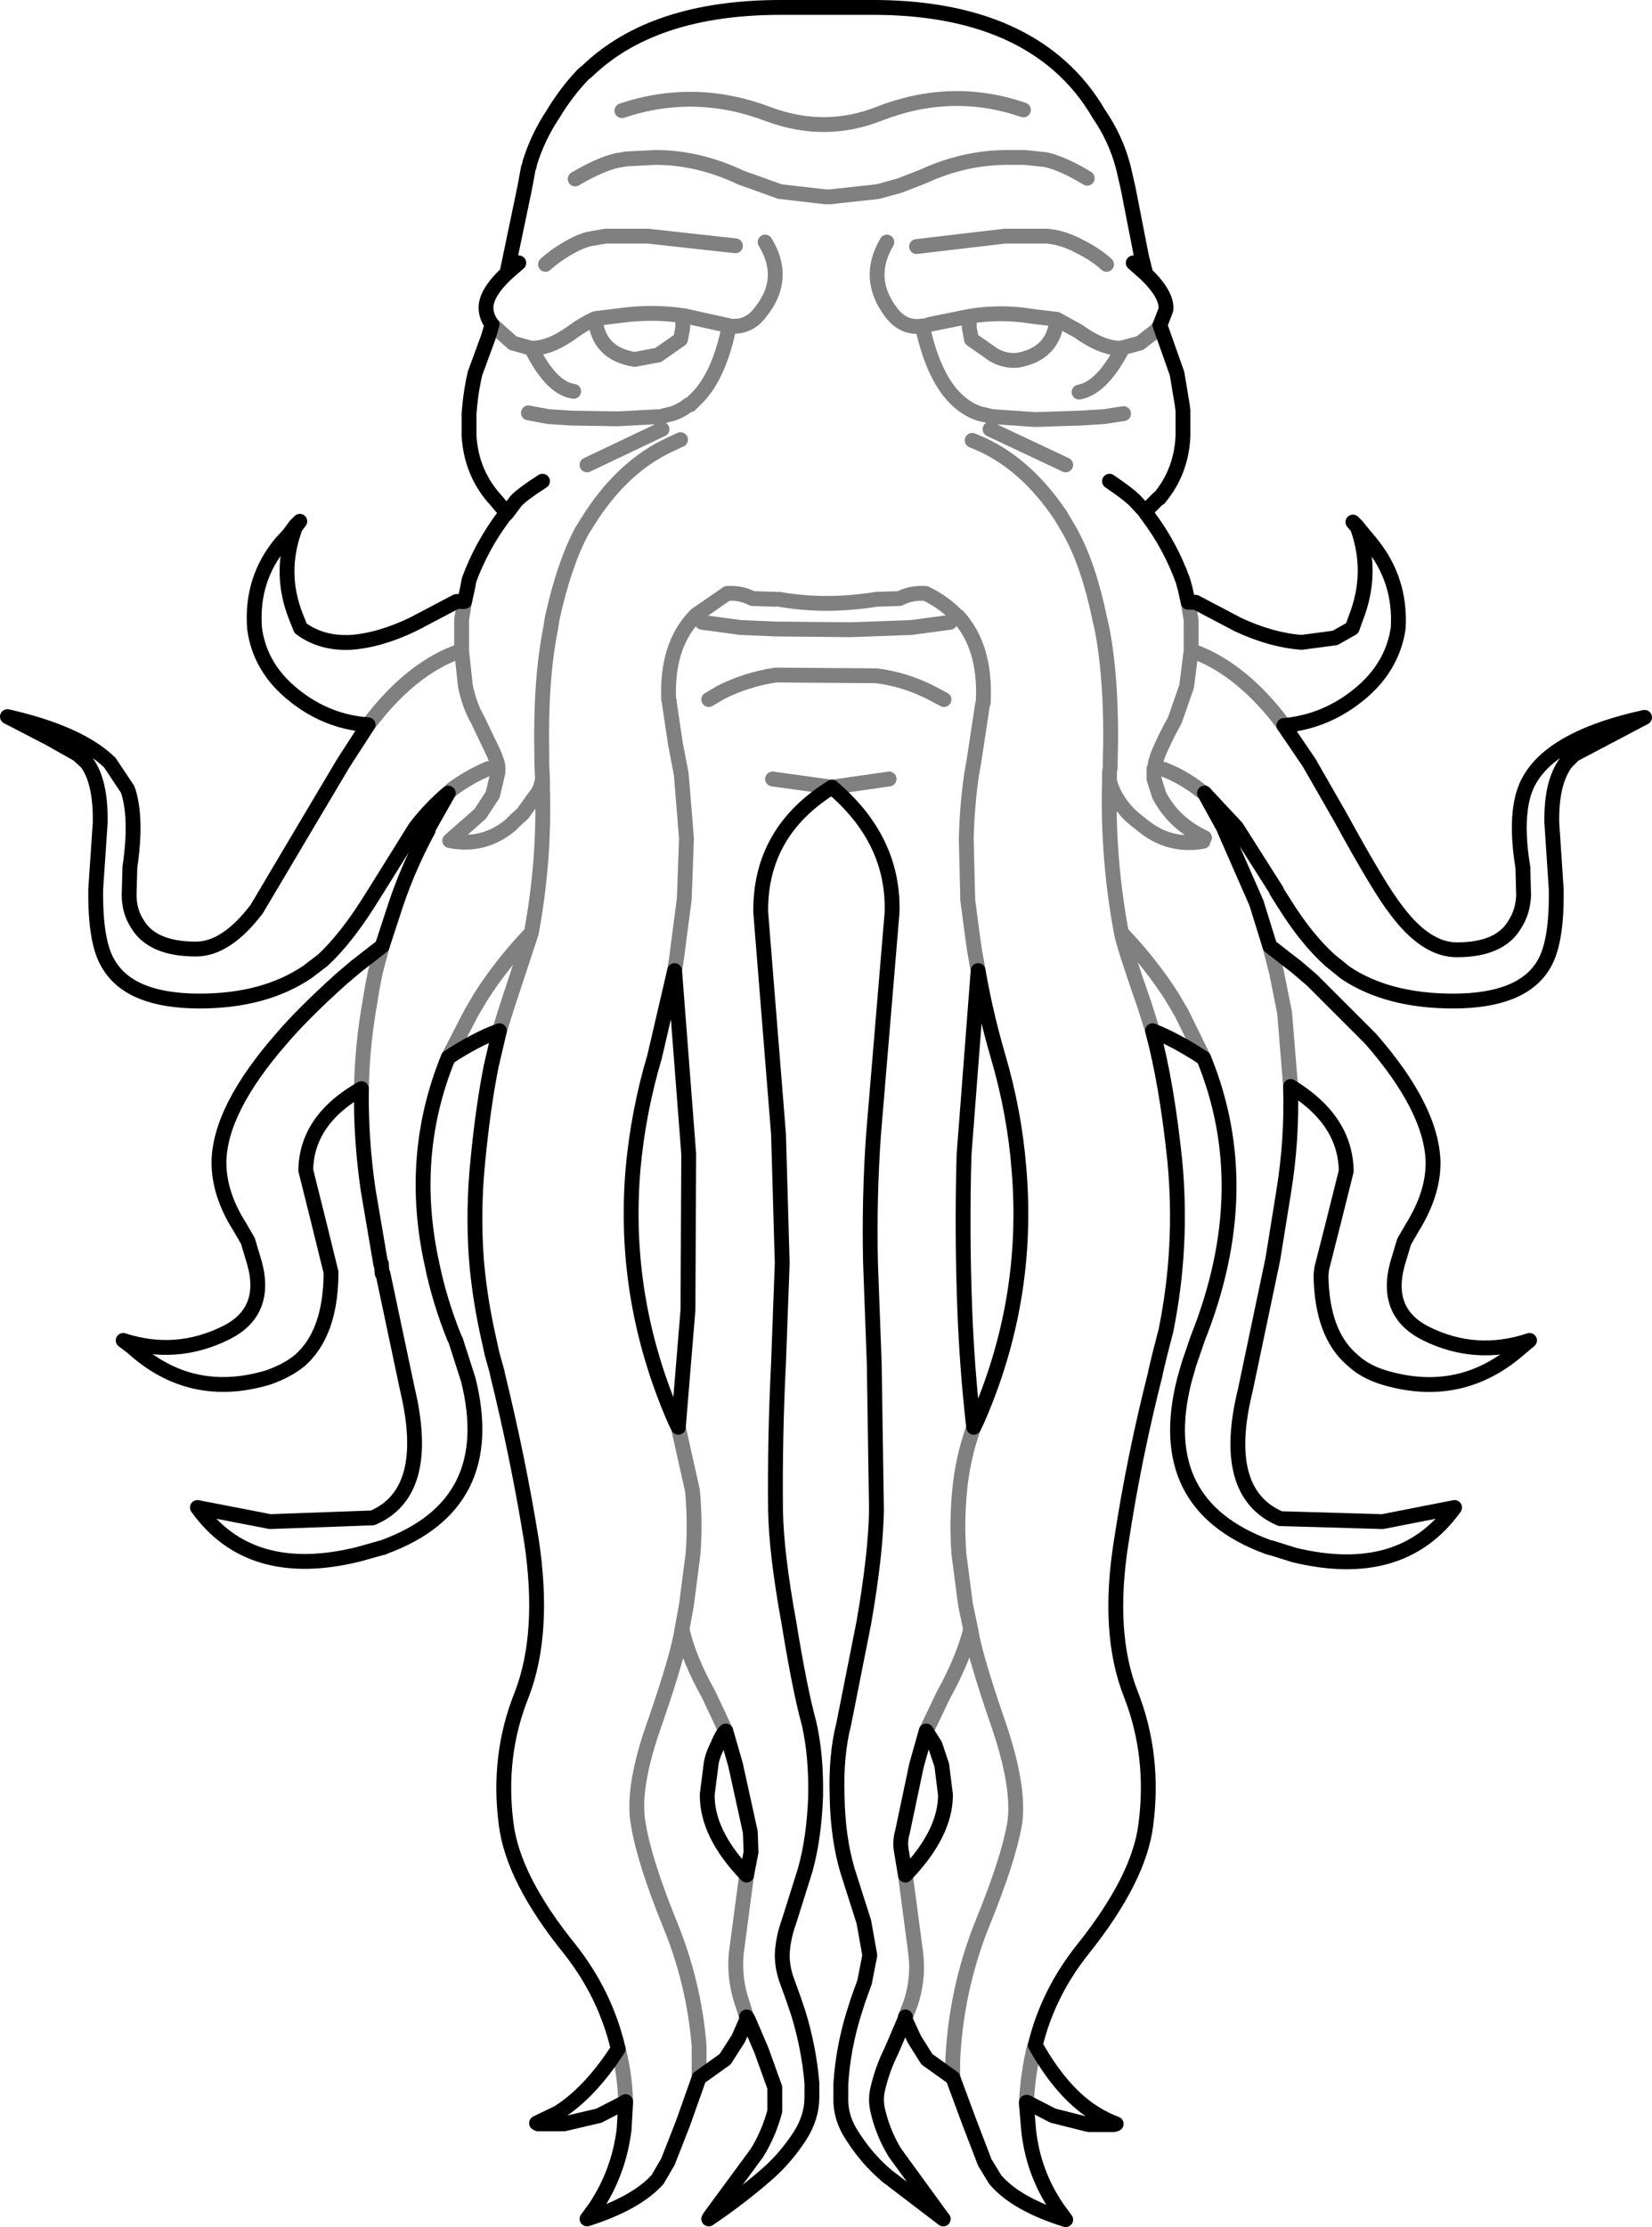 <?xml version="1.0" encoding="UTF-8" standalone="no"?>
<svg xmlns:xlink="http://www.w3.org/1999/xlink" height="149.95px" width="111.3px" xmlns="http://www.w3.org/2000/svg">
  <g transform="matrix(1.0, 0.0, 0.0, 1.0, -343.85, -131.9)">
    <path d="M420.2 149.6 L421.05 150.35 420.75 149.15 419.85 144.55 419.55 143.25 419.5 143.05 Q419.0 141.2 417.9 139.6 416.8 137.7 415.2 136.3 410.8 132.45 402.85 132.4 L402.55 132.4 396.45 132.4 Q387.85 132.4 383.4 136.7 L383.15 136.9 Q382.0 138.1 381.1 139.6 380.1 141.1 379.55 142.85 L379.5 143.1 379.45 143.2 379.2 144.55 378.0 150.3 378.8 149.6 M363.75 167.4 L363.75 167.3 363.35 167.85 363.75 167.4 364.05 167.0 363.75 167.3 M421.05 150.35 Q422.5 151.75 422.4 152.75 L422.0 153.8 422.3 154.65 423.15 157.05 423.5 159.15 423.55 159.55 423.55 161.25 Q423.45 163.65 421.95 165.45 L421.9 165.45 421.0 166.35 421.05 166.45 421.2 166.65 Q422.7 168.65 423.55 171.0 L423.7 171.55 423.9 172.45 424.4 172.45 427.25 173.95 Q429.5 175.0 431.55 175.15 L433.8 174.85 434.95 174.2 435.2 173.5 Q436.4 170.45 435.3 167.4 L435.0 167.05 435.25 167.3 435.7 167.85 436.2 168.45 Q438.25 170.95 438.05 174.2 437.65 176.9 435.3 178.75 433.1 180.5 430.35 180.75 L432.05 183.25 434.2 187.0 Q436.8 191.75 437.9 193.15 439.9 195.85 442.0 195.85 444.9 195.85 445.9 194.15 446.45 193.3 446.5 192.2 L446.45 190.3 Q445.9 186.95 446.6 185.05 446.95 184.1 447.8 183.25 449.85 181.25 454.65 180.2 L451.9 181.65 449.9 182.7 449.35 183.25 Q448.35 184.6 448.4 187.3 L448.7 191.8 448.7 192.2 Q448.7 195.45 447.85 196.85 446.4 199.3 441.75 199.3 437.35 199.3 434.5 197.4 L433.45 196.55 Q431.9 195.15 430.45 192.85 L429.85 191.9 429.85 191.85 427.15 187.6 425.0 185.3 426.35 187.75 426.35 187.8 428.5 192.7 429.4 195.6 430.55 196.5 431.2 197.0 432.25 197.9 436.2 201.85 Q440.35 206.6 440.4 210.2 440.4 212.3 439.0 214.55 L438.45 215.5 438.0 217.0 Q437.1 220.3 439.95 221.7 443.3 223.35 446.9 222.15 L446.3 222.65 Q442.3 226.2 437.1 224.65 435.8 224.25 435.0 223.5 432.9 221.75 432.85 217.75 L432.9 217.3 433.7 214.15 434.55 210.75 Q434.5 207.3 430.8 205.05 L430.8 205.25 Q430.9 208.6 430.35 212.05 L429.6 216.7 427.75 225.5 Q426.05 232.4 430.1 234.15 L437.0 234.35 441.85 233.4 Q438.3 238.35 431.05 236.6 L429.45 236.1 429.4 236.1 429.25 236.05 Q421.5 233.2 423.65 224.8 L423.95 223.75 424.55 222.0 Q428.55 211.95 424.95 203.15 423.05 201.9 421.5 201.3 422.45 204.8 423.0 210.05 423.55 215.85 422.4 221.5 L422.0 223.05 421.7 224.3 421.7 224.35 Q420.25 230.05 419.4 235.65 418.4 241.85 420.05 246.0 421.65 250.1 421.05 254.75 420.6 258.4 416.8 263.15 414.45 266.1 413.6 269.6 415.4 272.8 417.55 274.15 418.25 274.6 419.05 274.9 L418.9 274.95 417.2 274.95 414.8 274.35 413.05 273.45 413.0 273.45 413.0 273.55 413.15 275.3 Q413.45 278.2 415.1 280.6 L415.65 281.35 Q412.3 280.3 410.9 278.65 L410.2 277.5 409.2 274.9 408.05 271.8 406.3 270.55 405.45 269.2 404.85 267.9 404.85 267.7 404.8 267.9 403.9 270.0 Q403.3 271.2 403.0 272.5 402.8 273.25 403.0 274.05 403.35 275.55 404.15 276.85 L407.35 281.25 407.4 281.3 403.6 278.4 Q402.25 277.25 401.3 275.75 400.45 274.5 400.5 273.1 L400.5 272.3 400.5 272.2 Q400.65 269.85 401.35 267.55 L401.65 266.6 402.1 265.35 402.45 263.55 402.05 261.3 400.95 257.85 Q400.3 255.65 400.25 252.9 400.15 250.1 400.7 247.95 L402.05 241.15 Q402.85 236.55 402.9 233.6 L402.75 223.7 402.5 216.95 Q402.4 212.6 402.7 208.3 L403.95 193.35 Q404.1 188.45 399.9 184.9 395.05 187.9 395.1 193.3 L396.3 208.25 396.55 216.95 396.3 223.7 Q396.05 228.65 396.1 233.6 396.15 236.5 397.0 241.15 397.75 245.75 398.35 247.9 398.85 250.05 398.8 252.85 398.7 255.65 398.1 257.8 L397.0 261.3 Q396.6 262.4 396.55 263.5 396.55 264.45 396.9 265.35 L397.35 266.6 397.65 267.5 Q398.35 269.8 398.55 272.15 L398.55 272.25 398.55 273.1 Q398.55 274.45 397.75 275.7 396.75 277.25 395.4 278.4 393.6 279.95 391.6 281.3 L391.65 281.2 394.85 276.85 Q395.65 275.55 396.05 274.05 L396.05 272.45 395.15 269.95 394.25 267.85 394.15 267.7 394.15 267.9 393.6 269.15 392.7 270.55 390.95 271.8 389.85 274.9 388.85 277.45 388.15 278.65 Q386.7 280.25 383.4 281.3 L383.95 280.55 Q385.55 278.15 385.9 275.25 L386.0 273.5 386.0 273.4 385.95 273.45 384.2 274.35 381.85 274.9 380.1 274.9 380.0 274.85 381.45 274.15 Q383.6 272.8 385.5 269.85 384.65 266.2 382.25 263.15 378.4 258.4 377.95 254.7 377.35 250.1 379.0 246.0 380.6 241.85 379.65 235.6 378.75 230.05 377.35 224.35 L377.35 224.3 377.0 223.05 376.65 221.45 Q376.15 219.1 375.95 216.75 375.7 213.4 376.05 210.0 376.4 206.4 376.95 203.65 L377.5 201.3 Q375.95 201.85 374.05 203.1 371.35 209.7 372.95 217.0 373.45 219.45 374.45 221.95 L374.55 222.15 375.4 224.8 Q377.5 233.2 369.75 236.05 L369.65 236.1 369.6 236.1 368.0 236.55 Q360.7 238.35 357.15 233.4 L362.05 234.35 368.95 234.1 Q372.95 232.4 371.3 225.45 L369.65 217.65 369.6 217.65 369.55 217.15 369.55 217.0 369.5 217.0 368.65 212.0 Q368.15 208.55 368.2 205.2 364.5 207.3 364.45 210.7 L365.3 214.1 366.15 217.55 366.15 217.75 Q366.1 221.7 364.05 223.5 363.2 224.2 361.9 224.65 356.7 226.2 352.75 222.6 L352.15 222.15 Q355.7 223.3 359.05 221.65 361.9 220.25 361.0 216.95 L360.55 215.45 360.0 214.5 Q358.6 212.3 358.6 210.15 358.65 206.6 362.8 201.85 364.2 200.2 366.8 197.85 L367.8 197.0 369.6 195.6 370.55 192.7 Q371.4 190.2 372.7 187.8 L372.7 187.75 372.75 187.6 374.05 185.3 Q372.9 186.25 371.85 187.6 L369.2 191.85 368.6 192.8 Q367.1 195.15 365.6 196.55 L364.55 197.35 Q361.65 199.3 357.3 199.3 352.6 199.3 351.15 196.8 350.25 195.35 350.3 191.75 L350.6 187.3 Q350.65 184.55 349.7 183.25 L349.1 182.7 347.15 181.6 344.35 180.15 Q349.2 181.25 351.25 183.25 L352.45 185.05 Q353.1 186.9 352.6 190.3 L352.55 192.15 Q352.55 193.25 353.1 194.1 354.1 195.8 357.05 195.8 359.1 195.8 361.15 193.1 L364.8 186.95 367.0 183.25 368.65 180.7 Q365.9 180.5 363.7 178.75 361.35 176.9 361.0 174.2 360.75 170.9 362.8 168.45 L363.35 167.85 M363.75 167.4 Q362.6 170.45 363.8 173.45 L364.1 174.2 Q365.5 175.25 367.5 175.15 369.5 175.0 371.75 173.9 L374.6 172.4 375.15 172.4 375.35 171.5 375.45 170.95 Q376.3 168.65 377.8 166.65 L378.0 166.45 377.15 165.45 377.1 165.4 Q375.6 163.65 375.45 161.25 L375.45 159.75 375.5 159.2 Q375.6 158.15 375.85 157.05 L376.75 154.6 377.0 153.75 Q376.65 153.3 376.6 152.75 376.5 151.7 378.0 150.3 M389.3 197.25 L390.25 209.6 390.2 220.1 389.55 228.0 M392.75 248.45 L393.4 250.7 394.4 255.25 394.45 256.6 394.15 258.15 M378.0 166.45 L378.6 165.65 Q379.0 165.2 380.4 164.3 M435.3 167.4 L435.25 167.3 M435.7 167.85 L435.3 167.4 M418.6 164.3 Q420.0 165.25 420.4 165.7 L421.0 166.35 M411.1 203.05 Q410.25 200.15 409.75 197.25 L408.8 209.65 Q408.65 214.85 408.85 220.1 409.0 224.05 409.45 228.0 L409.65 227.6 Q413.25 219.45 412.5 210.6 412.2 206.8 411.1 203.05 M406.25 248.45 L406.85 249.4 407.3 250.75 407.55 252.75 Q407.55 255.35 404.85 258.15 L404.6 256.65 Q404.45 255.9 404.65 255.25 L405.6 250.75 406.25 248.45 M389.3 197.25 L387.95 203.05 Q386.85 206.75 386.5 210.6 385.75 219.4 389.35 227.6 L389.55 228.0 M392.75 248.45 Q392.5 248.65 392.2 249.4 391.8 250.2 391.75 250.75 L391.5 252.7 Q391.45 255.35 394.15 258.15" fill="none" stroke="#000000" stroke-linecap="round" stroke-linejoin="round" stroke-width="1.0"/>
    <path d="M380.6 149.7 Q381.3 149.05 382.4 148.45 382.95 148.15 383.5 148.0 L384.65 147.8 387.2 147.8 387.4 147.8 387.5 147.8 393.4 148.45 M417.1 143.9 Q415.45 142.9 414.3 142.65 L412.9 142.5 412.85 142.5 411.75 142.5 Q408.8 142.5 406.0 143.8 L404.45 144.4 403.0 144.8 400.25 145.1 399.85 145.15 399.45 145.15 396.4 144.8 393.75 143.85 Q390.9 142.5 388.0 142.5 L386.05 142.6 385.45 142.7 Q384.3 142.95 382.6 143.95 M412.8 139.3 Q408.0 137.65 403.1 139.55 399.45 141.0 395.65 139.6 390.7 137.7 385.75 139.35 M379.45 159.7 L380.8 159.95 382.35 160.05 385.45 160.1 388.35 159.95 389.15 159.75 Q389.75 159.55 390.25 159.15 L390.35 159.15 390.7 158.8 390.9 158.6 Q392.3 157.1 392.95 154.0 L393.0 153.85 392.85 153.8 392.6 153.75 389.9 153.15 389.85 153.15 389.85 153.95 389.7 154.75 388.2 155.8 386.6 156.1 Q384.15 155.7 383.95 153.35 383.2 153.7 382.5 154.2 380.95 155.35 379.65 155.35 381.0 158.05 382.5 158.25 M383.95 153.35 L385.6 153.15 Q387.75 152.85 389.85 153.15 M396.1 172.25 L394.55 172.2 Q393.85 171.85 393.15 171.85 L392.85 171.85 390.75 173.3 390.65 173.4 Q388.75 175.4 388.9 179.0 L388.95 179.15 388.95 179.25 389.35 181.95 389.6 183.25 389.75 184.05 390.1 188.35 389.95 192.45 389.6 195.1 389.45 196.3 389.3 197.25 M389.55 228.0 L390.5 232.25 Q390.7 234.35 390.55 236.45 L390.1 239.95 389.8 241.6 Q390.25 243.6 391.6 246.0 L392.75 248.45 M394.15 258.15 L393.45 263.45 Q393.3 265.15 393.85 266.75 L394.15 267.7 M375.15 172.4 L374.95 173.6 374.95 175.7 375.2 178.05 Q375.45 179.35 376.05 180.4 L377.15 182.7 377.35 183.25 377.4 183.5 377.4 183.65 377.4 183.9 377.05 185.4 376.2 186.7 374.15 188.5 Q376.45 188.95 378.25 187.45 L378.65 187.05 379.05 186.7 380.1 185.25 380.25 184.95 380.4 184.4 380.35 183.25 380.35 182.7 Q380.25 177.7 380.95 174.2 L381.05 173.55 Q381.85 169.9 383.05 167.65 L383.75 166.55 Q385.95 163.25 388.95 161.85 L389.7 161.5 M409.75 197.25 L409.5 195.85 409.4 195.15 409.05 192.5 408.95 188.4 Q409.0 186.2 409.3 184.1 L409.45 183.25 409.65 181.95 410.05 179.3 410.1 179.2 410.1 179.0 Q410.25 175.45 408.4 173.4 L408.3 173.35 Q407.45 172.45 406.2 171.85 L405.9 171.85 Q405.15 171.85 404.45 172.2 L402.9 172.25 Q399.45 172.8 396.35 172.25 M395.4 148.2 Q396.9 150.65 395.1 152.9 394.3 154.0 393.0 153.85 M377.0 153.75 L378.4 155.0 379.65 155.35 M374.05 203.1 L375.6 200.1 376.25 199.0 Q377.65 196.8 379.65 194.7 380.55 189.8 380.4 184.95 L380.4 184.45 380.4 184.4 M374.95 175.7 Q371.8 176.75 369.05 180.2 L368.65 180.7 M374.05 185.3 L374.3 185.05 Q375.45 184.2 376.75 183.65 M369.6 195.6 L369.15 197.3 368.95 198.3 368.65 200.1 Q368.25 202.6 368.2 205.2 M391.6 179.0 L392.45 178.5 Q394.15 177.65 396.1 177.35 L402.9 177.4 Q404.85 177.65 406.6 178.55 L407.45 179.0 M391.15 173.8 L393.75 174.15 396.1 174.25 401.15 174.3 405.25 174.15 407.85 173.8 M403.75 184.35 L399.9 184.9 395.9 184.35 M383.4 163.2 L388.45 160.8 M403.6 148.2 Q402.15 150.65 403.9 152.95 404.75 154.05 406.0 153.85 L406.2 153.85 406.45 153.75 409.15 153.2 Q411.25 152.85 413.4 153.2 L415.05 153.4 416.5 154.2 Q418.1 155.35 419.35 155.35 L420.65 155.0 421.75 154.15 422.0 153.8 M418.4 149.7 Q417.7 149.05 416.6 148.5 415.5 147.9 414.4 147.8 L411.85 147.8 411.6 147.8 411.55 147.8 405.6 148.5 M406.0 153.85 L406.0 153.9 Q406.7 157.1 408.1 158.6 408.9 159.45 409.85 159.75 L410.7 159.95 413.6 160.15 416.6 160.05 416.65 160.05 418.25 159.95 419.55 159.75 M416.55 158.3 Q418.0 158.05 419.35 155.6 M409.15 153.2 L409.15 153.95 409.3 154.75 410.8 155.8 Q411.6 156.25 412.45 156.15 414.85 155.7 415.05 153.4 M409.35 161.55 L410.05 161.85 Q413.05 163.25 415.3 166.6 L415.95 167.7 Q417.2 169.95 417.95 173.6 L418.1 174.25 Q418.8 177.9 418.65 183.25 L418.65 183.55 418.6 183.9 418.6 184.35 418.6 184.45 Q418.85 185.6 419.95 186.75 L420.35 187.1 420.8 187.45 Q422.6 188.95 424.9 188.55 M415.65 163.2 L410.55 160.8 M425.0 188.3 Q422.95 187.35 421.95 185.45 L421.6 184.35 421.6 183.65 421.65 183.6 421.65 183.55 421.7 183.25 421.85 182.75 Q422.35 181.55 423.0 180.4 L423.8 178.1 424.1 175.7 424.1 173.65 423.9 172.45 M425.0 185.3 L424.7 185.1 Q423.55 184.2 422.25 183.7 M418.6 184.45 Q418.45 189.6 419.4 194.7 421.4 196.8 422.8 199.0 L423.45 200.1 424.95 203.15 M424.1 175.7 Q427.25 176.8 429.95 180.2 L430.35 180.75 M430.8 205.05 L430.4 200.1 430.05 198.35 429.85 197.35 429.4 195.6 M419.4 194.7 Q419.6 195.7 420.95 199.55 L421.5 201.3 M406.25 248.45 L407.4 246.05 Q408.75 243.6 409.25 241.6 L408.9 239.95 408.45 236.5 Q408.3 234.35 408.5 232.3 408.7 230.1 409.45 228.0 M408.05 271.8 Q408.0 270.75 408.1 269.65 408.45 265.3 410.1 261.25 411.75 257.2 412.2 254.75 412.6 252.25 411.05 247.8 409.5 243.3 409.25 241.6 M404.85 258.15 L405.55 263.45 Q405.75 265.15 405.2 266.8 L404.85 267.7 M413.6 269.6 L413.5 269.85 Q413.1 271.6 413.0 273.45 M379.65 194.7 L378.05 199.55 377.5 201.3 M389.8 241.6 Q389.55 243.3 388.0 247.8 386.4 252.25 386.85 254.7 387.25 257.15 388.9 261.25 390.6 265.3 390.95 269.65 L390.95 271.8 M386.0 273.4 Q385.95 271.55 385.5 269.85" fill="none" stroke="#000000" stroke-linecap="round" stroke-linejoin="round" stroke-opacity="0.498" stroke-width="1.0"/>
  </g>
</svg>
